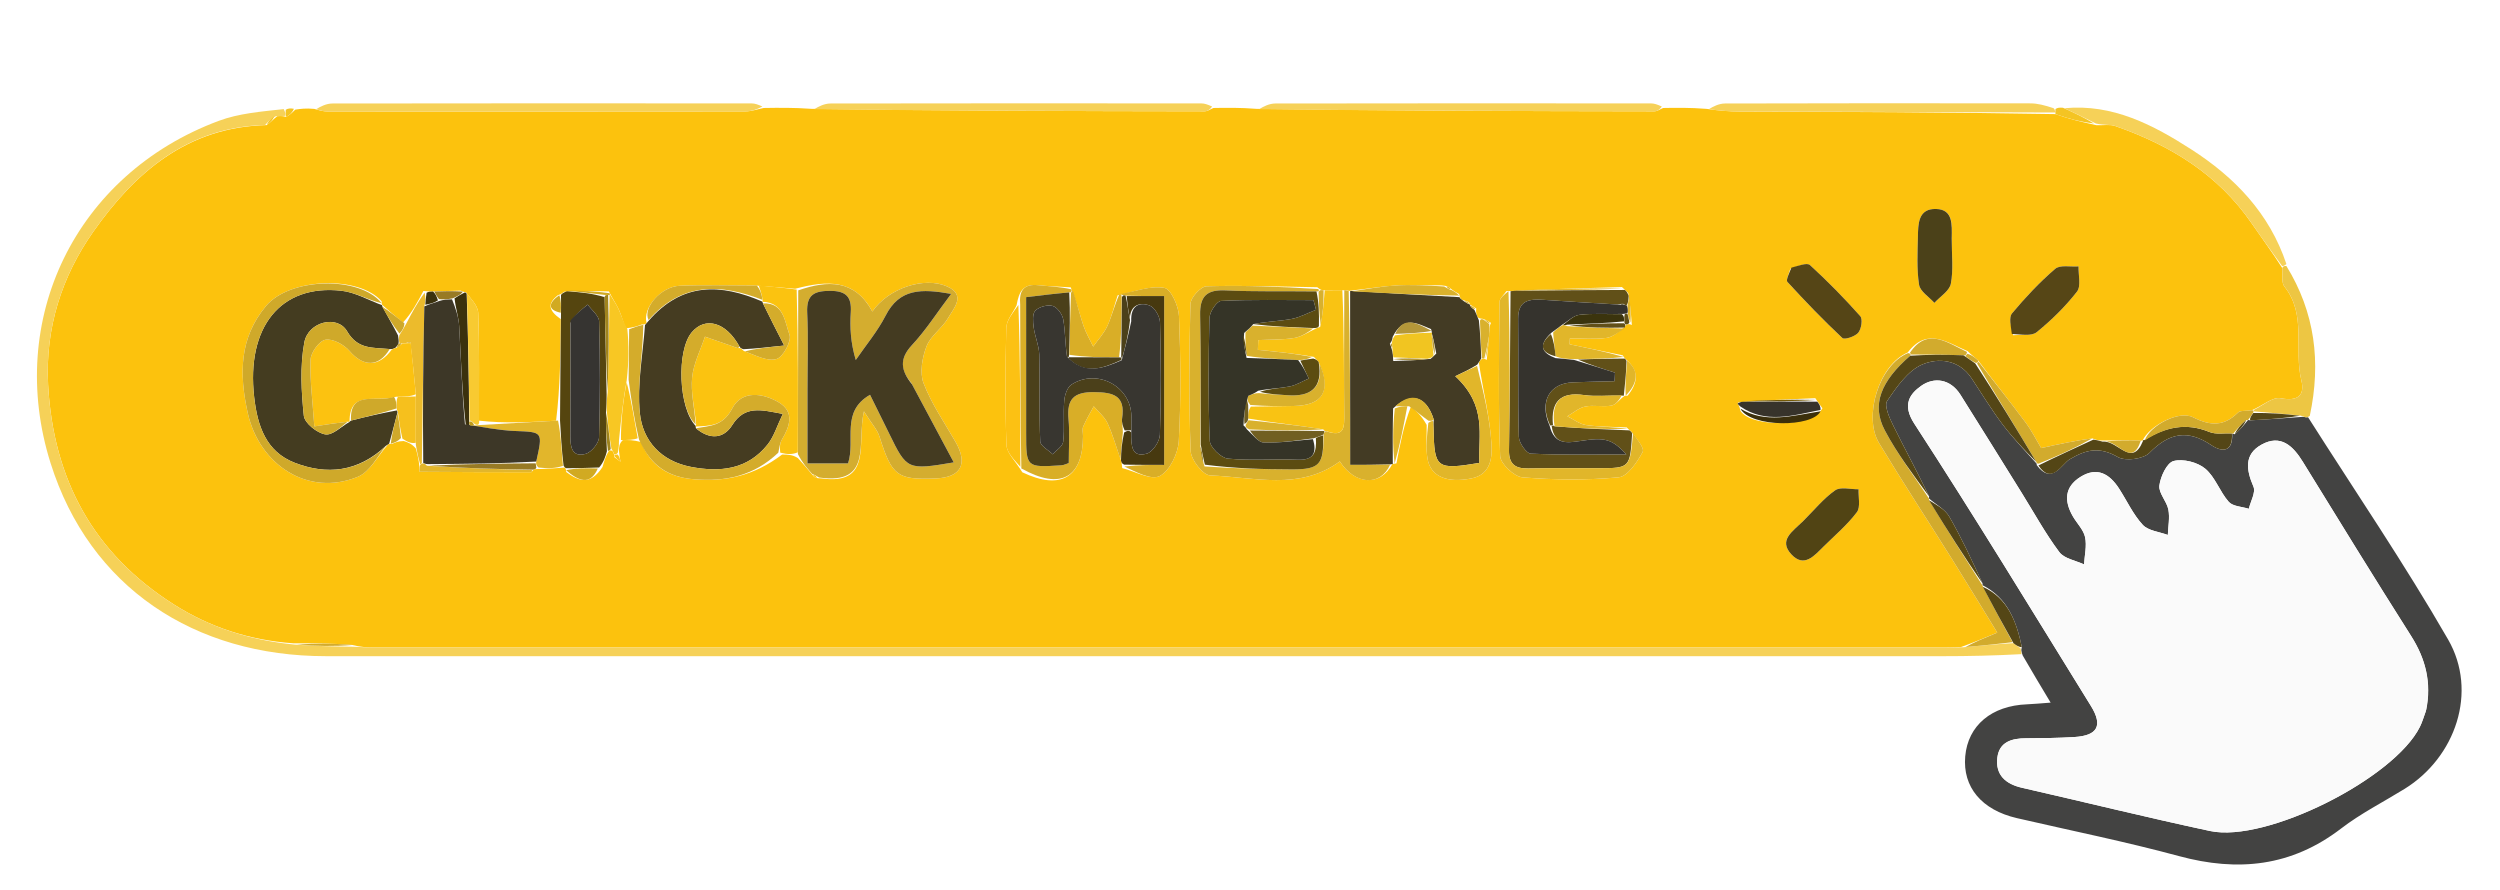 <svg version="1.1" id="Layer_1" xmlns="http://www.w3.org/2000/svg" xmlns:xlink="http://www.w3.org/1999/xlink" x="0px" y="0px"
	 width="100%" viewBox="0 0 517 184" enable-background="new 0 0 517 184" xml:space="preserve">
<path fill="none" stroke="none" 
	d="
M397,185 
	C264.667,185 132.833,185 1,185 
	C1,123.667 1,62.333 1,1 
	C173.333,1 345.666,1 518,1 
	C518,62.333 518,123.666 518,185 
	C477.833,185 437.667,185 397,185 
M424.303,21.968 
	C422.831,21.762 421.36,21.378 419.888,21.376 
	C398.834,21.341 377.78,21.342 356.726,21.404 
	C355.507,21.408 354.289,22.009 352.166,22.193 
	C349.422,22.239 346.679,22.286 343.386,21.723 
	C342.739,21.605 342.092,21.385 341.445,21.385 
	C315.541,21.365 289.637,21.352 263.733,21.404 
	C262.511,21.407 261.291,22.008 259.165,22.193 
	C256.422,22.239 253.679,22.285 250.385,21.723 
	C249.739,21.605 249.092,21.385 248.445,21.385 
	C222.874,21.365 197.303,21.352 171.733,21.404 
	C170.511,21.407 169.291,22.008 167.158,22.192 
	C164.084,22.238 161.01,22.284 157.385,21.722 
	C156.738,21.605 156.091,21.385 155.444,21.385 
	C126.541,21.365 97.638,21.354 68.735,21.404 
	C67.513,21.406 66.291,22.007 64.259,22.198 
	C63.197,22.355 62.134,22.512 60.469,22.325 
	C60.015,22.366 59.562,22.408 58.272,22.171 
	C53.916,23.083 49.358,23.454 45.236,24.993 
	C15.53,36.081 1.132,66.139 10.455,95.758 
	C18.55,121.479 40.224,135.695 67.379,135.697 
	C178.775,135.708 290.171,135.708 401.567,135.7 
	C407.059,135.7 412.55,135.584 418.532,136.074 
	C420.267,138.965 422.002,141.855 424.071,145.303 
	C421.801,145.468 420.503,145.602 419.202,145.652 
	C411.853,145.932 406.97,150.029 406.409,156.413 
	C405.849,162.775 409.81,167.505 417.1,169.19 
	C428.28,171.776 439.547,174.045 450.616,177.042 
	C462.816,180.346 473.883,179.208 484.139,171.338 
	C488.207,168.216 492.862,165.86 497.248,163.153 
	C507.83,156.623 512.477,143.034 506.273,132.259 
	C497.246,116.579 487.027,101.586 478.009,85.715 
	C480.039,74.885 478.727,64.588 473.128,54.216 
	C469.305,44.047 462.063,36.621 453.209,30.928 
	C445.31,25.849 436.914,21.427 426.325,22.188 
	C425.912,22.226 425.499,22.264 424.303,21.968 
z"/>
<path fill="#FCC20D" opacity="1" stroke="none" 
	d="
M61.072,22.67 
	C62.134,22.512 63.197,22.355 64.982,22.516 
	C66.362,22.911 67.02,23.056 67.679,23.056 
	C96.499,23.069 125.319,23.078 154.139,23.039 
	C155.405,23.037 156.67,22.577 157.936,22.33 
	C161.01,22.284 164.084,22.238 167.931,22.514 
	C195.515,22.907 222.326,22.983 249.137,23.019 
	C249.736,23.02 250.336,22.571 250.935,22.331 
	C253.679,22.285 256.422,22.239 259.935,22.515 
	C287.849,22.908 314.993,22.983 342.137,23.02 
	C342.736,23.02 343.336,22.571 343.936,22.332 
	C346.679,22.286 349.422,22.239 352.935,22.515 
	C355.692,22.914 357.679,23.054 359.666,23.061 
	C381.445,23.141 403.223,23.2 425.087,23.601 
	C427.824,24.588 430.475,25.238 433.541,25.894 
	C435.112,25.939 436.367,25.695 437.411,26.058 
	C448.808,30.02 458.732,36.075 465.7,46.267 
	C467.725,49.229 469.865,52.112 471.971,55.436 
	C472.1,56.984 471.788,58.466 472.389,59.218 
	C477.084,65.088 474.339,72.261 475.923,78.67 
	C476.665,81.675 475.276,83.078 471.639,82.351 
	C469.996,82.023 467.911,83.91 465.636,84.856 
	C464.425,85.034 463.308,84.847 462.834,85.314 
	C459.941,88.164 457.198,88.146 453.55,86.305 
	C450.51,84.772 444.479,88.122 443.091,91.089 
	C443.009,90.996 443.179,91.176 442.72,91.117 
	C439.821,91.067 437.381,91.077 434.601,91.095 
	C433.813,91.04 433.364,90.976 432.689,90.649 
	C429.076,91.13 425.691,91.874 422.106,92.661 
	C421.251,91.24 420.223,89.17 418.866,87.343 
	C415.72,83.109 412.416,78.993 409.073,74.538 
	C408.317,73.826 407.664,73.407 406.922,72.622 
	C402.768,70.921 398.598,67.524 394.507,72.902 
	C388.616,75.395 385.261,86.103 388.589,91.617 
	C393.508,99.771 398.736,107.737 403.792,115.808 
	C406.957,120.86 410.047,125.957 413.04,130.821 
	C410.226,131.997 408.134,132.871 405.574,133.791 
	C404.106,133.859 403.108,133.9 402.109,133.9 
	C293.886,133.903 185.663,133.904 77.44,133.897 
	C75.943,133.897 74.447,133.795 72.842,133.384 
	C68.845,133.033 64.958,133.039 60.642,133.037 
	C51.484,132.373 43.398,129.709 36.013,125.038 
	C19.338,114.493 11.022,99.14 9.954,79.598 
	C9.314,67.899 12.776,57.17 19.298,47.906 
	C27.851,35.759 38.684,26.253 55.168,25.869 
	C56.01,25.272 56.516,24.659 57.348,24.025 
	C58.111,23.989 58.547,23.974 59.141,24.189 
	C59.89,23.837 60.481,23.253 61.072,22.67 
M303.789,62.495 
	C303.458,62.356 303.126,62.217 302.395,62.007 
	C302.133,61.896 301.942,61.712 301.739,60.804 
	C301.191,60.515 300.643,60.226 299.823,59.535 
	C299.603,59.282 299.329,59.119 298.065,59.018 
	C294.908,59.009 291.741,58.836 288.598,59.039 
	C285.433,59.243 282.292,59.821 279.189,60.108 
	C279.189,60.108 279.205,60.243 278.614,60.069 
	C278.41,60.048 278.205,60.028 277.19,60.002 
	C276.109,60.012 275.028,60.023 273.488,60.009 
	C273.488,60.009 273.03,59.97 272.417,59.399 
	C264.785,59.276 257.148,58.986 249.526,59.204 
	C248.327,59.238 246.22,61.547 246.185,62.849 
	C245.91,72.99 245.837,83.15 246.234,93.283 
	C246.305,95.089 248.791,98.258 250.257,98.314 
	C259.289,98.659 268.727,101.536 277.073,95.415 
	C280.24,100.335 285.474,100.62 287.953,95.948 
	C287.953,95.948 288.028,95.948 288.783,95.829 
	C289.533,91.893 290.283,87.956 291.802,84.022 
	C292.896,85.007 293.991,85.992 295.038,87.873 
	C295.073,90.191 294.827,92.555 295.204,94.815 
	C295.831,98.567 299.264,99.959 304.329,98.928 
	C308.425,98.093 308.594,94.387 308.436,91.771 
	C308.106,86.32 306.716,80.933 305.828,74.996 
	C305.996,74.689 306.164,74.381 306.644,74.138 
	C306.644,74.138 306.963,74.137 307.459,74.427 
	C307.651,72.603 307.842,70.78 308.03,68.31 
	C308.015,67.879 308,67.448 308.34,66.767 
	C307.882,66.48 307.425,66.193 306.521,65.905 
	C306.521,65.905 306.078,65.959 305.608,65.631 
	C305.376,65.114 305.145,64.598 305.291,63.8 
	C304.858,63.533 304.425,63.265 304.001,62.999 
	C304.001,62.999 304.004,63.009 303.789,62.495 
M337.463,67.215 
	C337.311,65.14 337.159,63.064 336.712,60.61 
	C336.499,60.37 336.263,60.154 335.419,59.366 
	C327.962,59.573 320.505,59.78 312.739,60.168 
	C312.739,60.168 312.384,60.221 311.526,60.203 
	C311.029,60.952 310.107,61.696 310.1,62.449 
	C310,73.068 309.824,83.695 310.234,94.299 
	C310.296,95.899 313.141,98.579 314.862,98.717 
	C321.457,99.248 328.156,99.334 334.732,98.708 
	C336.598,98.53 338.563,95.575 339.697,93.471 
	C340.136,92.654 338.401,90.666 337.288,89.173 
	C337.288,89.173 336.962,88.999 336.405,88.391 
	C333.606,88.255 330.781,88.298 328.018,87.906 
	C326.659,87.713 325.414,86.717 324.118,86.084 
	C325.35,85.383 326.512,84.334 327.832,84.068 
	C329.587,83.714 331.513,84.212 333.272,83.868 
	C334.224,83.682 334.982,82.505 335.962,81.878 
	C335.962,81.878 335.8,81.826 336.603,81.813 
	C338.724,79.219 339.06,76.669 336.196,74.286 
	C336.196,74.286 336,74.151 335.585,73.484 
	C331.927,72.725 328.269,71.966 324.61,71.207 
	C324.623,70.797 324.635,70.386 324.647,69.976 
	C327.167,69.976 329.715,70.201 332.194,69.886 
	C333.525,69.717 334.737,68.62 336.054,67.531 
	C336.054,67.531 336.115,67.122 336.559,67.073 
	C336.559,67.073 336.981,66.926 337.463,67.215 
M89.312,60.277 
	C88.981,60.312 88.655,60.285 87.559,60.173 
	C86.357,62.459 85.154,64.745 83.336,66.695 
	C81.864,65.486 80.393,64.276 79.006,63.015 
	C79.006,63.015 78.936,63.086 78.926,62.328 
	C74.349,56.958 59.897,57.393 54.989,63.306 
	C49.551,69.858 49.414,77.183 51.231,85.377 
	C53.623,96.163 63.741,102.814 73.998,98.597 
	C76.477,97.577 78.064,94.39 80.223,91.928 
	C80.223,91.928 80.481,91.745 81.139,91.778 
	C81.724,91.502 82.309,91.226 83.503,91.207 
	C84.329,91.476 85.154,91.746 85.985,92.739 
	C86.288,93.841 86.59,94.942 86.751,96.657 
	C86.751,96.973 86.749,97.565 86.751,97.565 
	C94.472,97.628 102.193,97.653 109.913,97.656 
	C109.967,97.656 110.021,97.365 110.493,97.057 
	C110.493,97.057 110.928,96.965 111.852,96.99 
	C113.412,96.917 114.971,96.843 116.792,96.694 
	C116.792,96.694 117.027,96.83 117.111,97.627 
	C119.615,99.472 122.043,100.491 124.604,96.57 
	C124.905,95.49 125.205,94.41 125.941,93.183 
	C125.941,93.183 126.38,93.034 126.672,93.299 
	C126.846,93.503 126.965,93.736 127.074,94.568 
	C127.495,94.876 127.917,95.184 128.338,95.491 
	C128.226,94.994 128.114,94.498 128.002,93.252 
	C128.005,92.504 128.007,91.755 128.817,91.002 
	C129.899,90.99 130.98,90.979 132.576,91.413 
	C134.574,96.342 138.172,98.67 143.541,99.114 
	C150.115,99.658 155.93,98.399 161.745,93.998 
	C162.82,94 163.895,94.002 165.005,94.732 
	C166.009,95.845 167.014,96.958 168.256,98.493 
	C168.476,98.753 168.754,98.91 169.925,98.943 
	C180.548,100.364 177.149,91.522 178.665,85.069 
	C180.259,87.606 181.427,88.843 181.889,90.304 
	C184.448,98.408 185.526,99.276 193.532,98.939 
	C198.745,98.719 200.218,95.947 197.599,91.379 
	C195.303,87.375 192.623,83.507 190.99,79.243 
	C190.154,77.059 190.71,73.935 191.607,71.611 
	C192.453,69.423 194.838,67.88 196.058,65.771 
	C197.241,63.729 199.836,61.015 195.873,59.245 
	C191.145,57.133 183.735,59.588 180.401,64.423 
	C176.736,57.697 171.128,57.949 164.422,59.718 
	C161.921,59.493 159.419,59.268 156.09,59.042 
	C150.915,59.042 145.732,58.87 140.567,59.097 
	C136.7,59.268 132.841,63.685 133.707,66.803 
	C133.6,66.941 133.492,67.08 132.681,67.118 
	C131.824,67.438 130.968,67.759 129.343,67.896 
	C128.896,66.603 128.532,65.273 127.976,64.028 
	C127.505,62.97 126.813,62.011 125.914,60.263 
	C122.936,60.191 119.959,60.118 116.631,60.335 
	C116.407,60.54 116.201,60.76 115.309,61.085 
	C113.329,62.708 113.229,64.076 115.964,65.996 
	C115.914,72.978 115.864,79.96 115,87 
	C109.707,87.302 104.414,87.603 99.047,86.99 
	C99.036,79.562 99.168,72.13 98.899,64.712 
	C98.843,63.177 97.292,61.697 96.351,60.435 
	C96.351,60.435 96.101,60.495 95.271,60.101 
	C93.449,60.163 91.627,60.224 89.312,60.277 
M359.578,83.179 
	C359.49,83.288 359.31,83.476 359.327,83.495 
	C359.503,83.699 359.71,83.877 359.915,84.947 
	C362.019,88.413 374.766,88.453 376.88,84.423 
	C376.525,83.97 376.169,83.518 375.407,82.345 
	C370.254,82.556 365.102,82.767 359.578,83.179 
M231.123,61.082 
	C230.434,63.205 229.922,65.408 228.999,67.423 
	C228.294,68.964 227.068,70.266 226.074,71.674 
	C225.384,70.22 224.541,68.815 224.037,67.298 
	C223.241,64.904 222.672,62.433 221.421,59.419 
	C219.189,59.279 216.947,59.222 214.725,58.98 
	C211.604,58.64 210.726,60.254 210.228,63.139 
	C209.487,64.681 208.148,66.207 208.106,67.768 
	C207.89,75.855 207.836,83.957 208.14,92.038 
	C208.203,93.728 210.013,95.351 211.412,97.669 
	C219.377,101.468 223.936,98.752 223.964,90.191 
	C223.966,89.525 223.764,88.771 224.006,88.209 
	C224.627,86.769 225.445,85.414 226.184,84.025 
	C227.165,85.191 228.445,86.218 229.059,87.553 
	C230.158,89.939 230.855,92.511 231.922,95.507 
	C231.954,95.685 231.986,95.862 232.082,96.806 
	C234.723,97.461 238.03,99.385 239.831,98.439 
	C241.9,97.353 243.624,93.783 243.77,91.194 
	C244.252,82.619 244.154,73.993 243.816,65.404 
	C243.734,63.309 242.16,59.786 240.793,59.536 
	C237.966,59.019 234.816,60.26 231.123,61.082 
M403.618,48.848 
	C403.672,46.311 403.861,43.33 400.41,43.218 
	C396.655,43.097 396.679,46.312 396.622,48.971 
	C396.55,52.281 396.361,55.643 396.866,58.882 
	C397.082,60.264 398.926,61.392 400.03,62.635 
	C401.218,61.323 403.15,60.153 403.434,58.668 
	C403.985,55.79 403.609,52.735 403.618,48.848 
M370.224,55.599 
	C370.004,56.524 369.282,57.91 369.642,58.304 
	C373.296,62.299 377.058,66.206 381.007,69.905 
	C381.441,70.312 383.623,69.598 384.285,68.809 
	C384.93,68.038 385.242,65.993 384.707,65.39 
	C381.423,61.692 377.946,58.149 374.298,54.812 
	C373.693,54.259 371.932,54.97 370.224,55.599 
M416.314,69.329 
	C417.968,69.156 420.103,69.575 421.184,68.697 
	C424.24,66.217 427.115,63.4 429.525,60.299 
	C430.407,59.165 429.783,56.859 429.846,55.088 
	C428.205,55.217 426.032,54.724 425.021,55.589 
	C421.782,58.362 418.837,61.523 416.093,64.797 
	C415.392,65.633 415.853,67.442 416.314,69.329 
M372.549,108.1 
	C370.688,109.917 367.766,111.712 370.429,114.613 
	C373.071,117.49 375.17,114.939 377.071,113.066 
	C379.44,110.732 382.017,108.545 384.001,105.916 
	C384.803,104.854 384.277,102.789 384.355,101.18 
	C382.71,101.211 380.626,100.617 379.508,101.401 
	C377.093,103.094 375.173,105.494 372.549,108.1 
z"/>
<path fill="#434342" opacity="1" stroke="none" 
	d="
M477.316,86.3 
	C487.027,101.586 497.246,116.579 506.273,132.259 
	C512.477,143.034 507.83,156.623 497.248,163.153 
	C492.862,165.86 488.207,168.216 484.139,171.338 
	C473.883,179.208 462.816,180.346 450.616,177.042 
	C439.547,174.045 428.28,171.776 417.1,169.19 
	C409.81,167.505 405.849,162.775 406.409,156.413 
	C406.97,150.029 411.853,145.932 419.202,145.652 
	C420.503,145.602 421.801,145.468 424.071,145.303 
	C422.002,141.855 420.267,138.965 418.294,135.551 
	C417.987,134.699 417.918,134.371 418.129,133.868 
	C417.02,128.512 415.179,123.633 409.97,121.014 
	C409.999,121.004 409.971,121.058 409.995,120.665 
	C407.742,115.774 405.629,111.18 403.103,106.826 
	C402.207,105.282 400.308,104.321 398.882,103.05 
	C398.897,103.006 398.911,103.097 398.95,102.684 
	C396.458,97.472 393.841,92.715 391.447,87.849 
	C390.69,86.311 389.616,83.856 390.269,82.899 
	C392.234,80.017 394.544,76.659 397.532,75.375 
	C400.86,73.944 405.149,74.343 407.726,78.238 
	C409.864,81.469 411.879,84.795 414.214,87.878 
	C416.342,90.689 418.825,93.23 421.161,95.867 
	C421.169,95.846 421.207,95.818 421.191,96.181 
	C424.299,100.399 426.361,95.974 427.993,94.999 
	C431.565,92.863 434.236,92.375 437.995,94.526 
	C439.566,95.424 443.245,94.933 444.513,93.644 
	C448.579,89.511 452.402,88.759 457.271,92.038 
	C459.696,93.671 461.799,93.385 461.623,89.635 
	C461.684,89.649 461.776,89.733 462.14,89.801 
	C463.292,88.86 464.081,87.85 464.902,86.84 
	C464.934,86.839 464.885,86.879 465.344,86.928 
	C469.182,86.726 472.562,86.475 476.172,86.205 
	C476.402,86.187 476.852,86.3 476.852,86.3 
	C476.852,86.3 477.316,86.3 477.316,86.3 
M501.765,146.73 
	C502.879,141.214 501.638,136.279 498.621,131.527 
	C491.041,119.587 483.64,107.533 476.22,95.492 
	C474.183,92.186 471.64,89.767 467.693,91.947 
	C464.033,93.969 464.513,97.161 466.013,100.641 
	C466.517,101.812 465.421,103.673 465.056,105.218 
	C463.641,104.768 461.756,104.736 460.908,103.782 
	C459.051,101.693 458.119,98.659 456.045,96.924 
	C454.444,95.584 451.473,94.831 449.503,95.339 
	C448.118,95.696 446.797,98.535 446.558,100.407 
	C446.361,101.954 448.086,103.652 448.418,105.387 
	C448.74,107.066 448.371,108.877 448.306,110.631 
	C446.539,109.966 444.262,109.772 443.117,108.533 
	C441.119,106.37 439.845,103.546 438.217,101.031 
	C436.253,97.998 433.689,96.471 430.249,98.619 
	C426.898,100.712 426.835,103.651 428.696,106.828 
	C429.537,108.264 430.875,109.571 431.2,111.103 
	C431.577,112.88 431.089,114.841 430.977,116.722 
	C429.234,115.9 426.884,115.532 425.865,114.169 
	C422.987,110.317 420.659,106.055 418.108,101.959 
	C413.886,95.181 409.682,88.391 405.423,81.637 
	C403.345,78.342 399.954,77.901 397.275,79.814 
	C395.046,81.407 393.269,83.609 395.869,87.605 
	C408.387,106.847 420.322,126.468 432.403,145.992 
	C434.923,150.066 433.785,152.13 428.986,152.42 
	C425.663,152.62 422.328,152.668 418.998,152.674 
	C416.059,152.679 413.448,153.408 413.051,156.685 
	C412.619,160.242 414.752,162.137 418.147,162.911 
	C431.124,165.873 444.049,169.071 457.063,171.856 
	C468.658,174.337 495.13,161 500.435,150.308 
	C500.877,149.417 501.175,148.453 501.765,146.73 
z"/>
<path fill="#F6D158" opacity="1" stroke="none" 
	d="
M417.848,134.043 
	C417.918,134.371 417.987,134.699 418.05,135.275 
	C412.55,135.584 407.059,135.7 401.567,135.7 
	C290.171,135.708 178.775,135.708 67.379,135.697 
	C40.224,135.695 18.55,121.479 10.455,95.758 
	C1.132,66.139 15.53,36.081 45.236,24.993 
	C49.358,23.454 53.916,23.083 58.678,22.561 
	C59.05,23.287 59.017,23.623 58.983,23.958 
	C58.547,23.974 58.111,23.989 57.028,24.042 
	C55.864,24.672 55.348,25.263 54.832,25.854 
	C38.684,26.253 27.851,35.759 19.298,47.906 
	C12.776,57.17 9.314,67.899 9.954,79.598 
	C11.022,99.14 19.338,114.493 36.013,125.038 
	C43.398,129.709 51.484,132.373 60.937,133.304 
	C65.424,133.633 69.187,133.687 72.95,133.741 
	C74.447,133.795 75.943,133.897 77.44,133.897 
	C185.663,133.904 293.886,133.903 402.109,133.9 
	C403.108,133.9 404.106,133.859 406.006,133.851 
	C410.006,133.513 413.106,133.16 416.38,133.005 
	C416.985,133.483 417.416,133.763 417.848,134.043 
z"/>
<path fill="#F6D158" opacity="1" stroke="none" 
	d="
M157.661,22.026 
	C156.67,22.577 155.405,23.037 154.139,23.039 
	C125.319,23.078 96.499,23.069 67.679,23.056 
	C67.02,23.056 66.362,22.911 65.387,22.582 
	C66.291,22.007 67.513,21.406 68.735,21.404 
	C97.638,21.354 126.541,21.365 155.444,21.385 
	C156.091,21.385 156.738,21.605 157.661,22.026 
z"/>
<path fill="#F6D158" opacity="1" stroke="none" 
	d="
M343.661,22.027 
	C343.336,22.571 342.736,23.02 342.137,23.02 
	C314.993,22.983 287.849,22.908 260.388,22.584 
	C261.291,22.008 262.511,21.407 263.733,21.404 
	C289.637,21.352 315.541,21.365 341.445,21.385 
	C342.092,21.385 342.739,21.605 343.661,22.027 
z"/>
<path fill="#F6D158" opacity="1" stroke="none" 
	d="
M250.66,22.027 
	C250.336,22.571 249.736,23.02 249.137,23.019 
	C222.326,22.983 195.515,22.907 168.387,22.583 
	C169.291,22.008 170.511,21.407 171.733,21.404 
	C197.303,21.352 222.874,21.365 248.445,21.385 
	C249.092,21.385 249.739,21.605 250.66,22.027 
z"/>
<path fill="#F6D158" opacity="1" stroke="none" 
	d="
M471.953,55.032 
	C469.865,52.112 467.725,49.229 465.7,46.267 
	C458.732,36.075 448.808,30.02 437.411,26.058 
	C436.367,25.695 435.112,25.939 433.432,25.545 
	C430.914,24.254 428.918,23.318 426.923,22.381 
	C436.914,21.427 445.31,25.849 453.209,30.928 
	C462.063,36.621 469.305,44.047 472.829,54.611 
	C472.337,55.015 472.145,55.024 471.953,55.032 
z"/>
<path fill="#F6D158" opacity="1" stroke="none" 
	d="
M425.002,23.265 
	C403.223,23.2 381.445,23.141 359.666,23.061 
	C357.679,23.054 355.692,22.914 353.388,22.584 
	C354.289,22.009 355.507,21.408 356.726,21.404 
	C377.78,21.342 398.834,21.341 419.888,21.376 
	C421.36,21.378 422.831,21.762 424.686,22.376 
	C425.069,22.784 425.002,23.265 425.002,23.265 
z"/>
<path fill="#EDC643" opacity="1" stroke="none" 
	d="
M471.971,55.436 
	C472.145,55.024 472.337,55.015 472.817,54.992 
	C478.727,64.588 480.039,74.885 477.663,86.008 
	C477.316,86.3 476.852,86.3 476.852,86.3 
	C476.852,86.3 476.402,86.187 475.836,85.967 
	C472.222,85.555 469.175,85.364 466.119,85.073 
	C466.11,84.974 466.027,84.792 466.027,84.792 
	C467.911,83.91 469.996,82.023 471.639,82.351 
	C475.276,83.078 476.665,81.675 475.923,78.67 
	C474.339,72.261 477.084,65.088 472.389,59.218 
	C471.788,58.466 472.1,56.984 471.971,55.436 
z"/>
<path fill="#F4C423" opacity="1" stroke="none" 
	d="
M425.087,23.601 
	C425.002,23.265 425.069,22.784 425.078,22.543 
	C425.499,22.264 425.912,22.226 426.624,22.285 
	C428.918,23.318 430.914,24.254 433.019,25.539 
	C430.475,25.238 427.824,24.588 425.087,23.601 
z"/>
<path fill="#F4C423" opacity="1" stroke="none" 
	d="
M59.141,24.189 
	C59.017,23.623 59.05,23.287 59.096,22.7 
	C59.562,22.408 60.015,22.366 60.77,22.497 
	C60.481,23.253 59.89,23.837 59.141,24.189 
z"/>
<path fill="#433B24" opacity="1" stroke="none" 
	d="
M301.823,61.453 
	C301.942,61.712 302.133,61.896 302.716,62.288 
	C303.358,62.715 303.681,62.862 304.004,63.009 
	C304.004,63.009 304.001,62.999 304.048,63.25 
	C304.368,63.695 304.641,63.888 304.913,64.081 
	C305.145,64.598 305.376,65.114 305.83,66.246 
	C306.145,69.265 306.239,71.67 306.333,74.074 
	C306.164,74.381 305.996,74.689 305.492,75.403 
	C303.806,76.448 302.456,77.084 300.944,77.796 
	C307.654,84.021 305.638,90.071 305.944,95.728 
	C297.04,97.216 296.607,96.863 296.465,88.564 
	C296.456,88.07 296.4,87.576 296.513,86.803 
	C294.99,81.883 291.847,80.949 288.093,84.459 
	C287.996,88.587 288.012,92.267 288.028,95.948 
	C288.028,95.948 287.953,95.948 287.493,96.043 
	C284.464,96.138 281.897,96.138 279.205,96.138 
	C279.205,83.712 279.205,71.977 279.205,60.243 
	C279.205,60.243 279.189,60.108 279.621,60.183 
	C287.309,60.656 294.566,61.054 301.823,61.453 
M296.1,68.895 
	C296.1,68.895 296.161,68.797 295.941,68.061 
	C293.131,66.886 290.249,65.149 287.996,69.679 
	C287.949,70.084 287.902,70.489 287.422,71.078 
	C287.569,71.421 287.716,71.764 287.952,72.704 
	C288.018,73.101 288.084,73.497 288.122,74.662 
	C290.564,74.589 293.007,74.517 295.861,74.204 
	C296.121,74.009 296.321,73.765 297.023,73.115 
	C296.749,71.691 296.476,70.266 296.1,68.895 
z"/>
<path fill="#453C21" opacity="1" stroke="none" 
	d="
M133.385,67.218 
	C133.492,67.08 133.6,66.941 134.057,66.434 
	C141.08,58.277 149.063,58.665 157.61,62.351 
	C157.646,62.344 157.672,62.413 157.776,62.742 
	C159.202,65.654 160.522,68.237 162.17,71.46 
	C158.493,71.85 156.247,72.088 153.745,72.22 
	C153.311,72.069 153.132,72.024 152.896,71.623 
	C150.1,66.558 145.835,65.442 143.067,68.71 
	C139.868,72.486 140.308,84.434 143.888,88.106 
	C143.991,87.997 143.789,88.218 143.922,88.562 
	C146.835,91.032 149.686,90.677 151.408,87.935 
	C153.999,83.812 157.305,84.708 161.88,85.613 
	C160.708,88.028 160.067,90.261 158.728,91.937 
	C154.601,97.106 148.964,97.718 142.888,96.55 
	C136.678,95.356 132.88,91.131 132.319,85.381 
	C131.738,79.418 132.955,73.28 133.385,67.218 
z"/>
<path fill="#443C20" opacity="1" stroke="none" 
	d="
M80.481,91.745 
	C80.481,91.745 80.223,91.928 79.823,92.175 
	C74.007,97.672 67.547,98.253 60.957,95.705 
	C55.045,93.42 53.253,88.142 52.567,82.137 
	C50.914,67.677 58.01,58.707 70.63,60.13 
	C73.474,60.45 76.171,62.066 78.936,63.086 
	C78.936,63.086 79.006,63.015 79.06,63.367 
	C80.184,65.492 81.255,67.265 82.313,69.362 
	C82.407,70.103 82.512,70.522 82.396,71.128 
	C82.107,71.496 82.04,71.677 81.72,71.951 
	C81.312,72.133 81.157,72.223 80.591,72.181 
	C76.984,71.847 73.987,72.291 71.766,68.494 
	C69.748,65.044 63.725,66.514 62.929,70.831 
	C62.023,75.743 62.307,80.974 62.83,85.988 
	C62.987,87.488 65.539,89.538 67.253,89.833 
	C68.737,90.089 70.587,88.215 72.259,87.259 
	C72.241,87.235 72.284,87.194 72.587,86.974 
	C75.933,86.102 78.976,85.45 82.047,84.88 
	C82.076,84.962 82.248,84.984 82.184,85.373 
	C81.574,87.756 81.027,89.75 80.481,91.745 
z"/>
<path fill="#D4AD2F" opacity="1" stroke="none" 
	d="
M168.018,98.071 
	C167.014,96.958 166.009,95.845 165.004,93.899 
	C165.028,82.06 165.053,71.054 165.077,60.049 
	C171.128,57.949 176.736,57.697 180.401,64.423 
	C183.735,59.588 191.145,57.133 195.873,59.245 
	C199.836,61.015 197.241,63.729 196.058,65.771 
	C194.838,67.88 192.453,69.423 191.607,71.611 
	C190.71,73.935 190.154,77.059 190.99,79.243 
	C192.623,83.507 195.303,87.375 197.599,91.379 
	C200.218,95.947 198.745,98.719 193.532,98.939 
	C185.526,99.276 184.448,98.408 181.889,90.304 
	C181.427,88.843 180.259,87.606 178.665,85.069 
	C177.149,91.522 180.548,100.364 169.38,98.748 
	C168.62,98.296 168.347,98.136 168.018,98.071 
M188.426,79.154 
	C186.192,76.502 185.988,74.158 188.602,71.353 
	C191.452,68.294 193.735,64.706 196.695,60.778 
	C190.542,59.678 186.027,59.635 183.144,65.274 
	C181.479,68.531 179.055,71.401 176.973,74.445 
	C175.898,70.827 175.744,67.697 175.941,64.589 
	C176.144,61.376 174.977,60.152 171.674,60.15 
	C168.37,60.148 166.758,60.957 166.927,64.631 
	C167.172,69.945 166.986,75.279 166.985,80.605 
	C166.984,85.699 166.985,90.793 166.985,95.825 
	C170.36,95.825 172.917,95.825 175.38,95.825 
	C176.959,90.981 173.797,85.153 179.924,81.643 
	C181.293,84.415 182.605,87.035 183.886,89.67 
	C187.537,97.178 187.671,97.247 197.235,95.619 
	C194.351,90.223 191.563,85.007 188.426,79.154 
z"/>
<path fill="#FBC310" opacity="1" stroke="none" 
	d="
M164.75,59.883 
	C165.053,71.054 165.028,82.06 164.987,93.535 
	C163.895,94.002 162.82,94 161.357,93.607 
	C161.204,92.439 161.292,91.576 161.696,90.903 
	C163.367,88.127 164.337,85.14 161.029,83.199 
	C157.75,81.277 153.433,80.64 151.411,84.491 
	C149.492,88.147 146.832,88.042 143.789,88.218 
	C143.789,88.218 143.991,87.997 143.957,87.653 
	C143.612,84.219 142.825,81.081 143.13,78.053 
	C143.419,75.182 144.853,72.427 145.783,69.621 
	C148.009,70.399 150.233,71.18 152.462,71.95 
	C152.611,72.002 152.789,71.971 152.953,71.979 
	C153.132,72.024 153.311,72.069 153.803,72.566 
	C156.305,73.512 158.743,74.811 160.6,74.236 
	C161.963,73.813 163.727,70.517 163.266,69.237 
	C162.298,66.546 162.087,62.519 157.672,62.413 
	C157.672,62.413 157.646,62.344 157.726,62.007 
	C157.509,60.795 157.214,59.919 156.918,59.044 
	C159.419,59.268 161.921,59.493 164.75,59.883 
z"/>
<path fill="#D9B12D" opacity="1" stroke="none" 
	d="
M278.909,60.156 
	C279.205,71.977 279.205,83.712 279.205,96.138 
	C281.897,96.138 284.464,96.138 287.482,96.079 
	C285.474,100.62 280.24,100.335 277.073,95.415 
	C268.727,101.536 259.289,98.659 250.257,98.314 
	C248.791,98.258 246.305,95.089 246.234,93.283 
	C245.837,83.15 245.91,72.99 246.185,62.849 
	C246.22,61.547 248.327,59.238 249.526,59.204 
	C257.148,58.986 264.785,59.276 272.637,59.773 
	C272.857,60.147 272.684,60.323 272.243,60.268 
	C265.682,60.182 259.551,60.342 253.443,60.05 
	C249.539,59.864 248.106,61.273 248.187,65.142 
	C248.372,74.073 248.292,83.009 248.221,92.302 
	C248.349,93.821 248.576,94.981 249.104,96.459 
	C255.317,96.882 261.229,97.059 267.141,97.073 
	C272.921,97.086 273.776,96.082 273.711,89.829 
	C273.799,89.624 273.87,89.185 274.25,89.165 
	C277.349,90.266 278.022,89.119 277.994,86.48 
	C277.902,77.657 277.985,68.831 278.001,60.007 
	C278.205,60.028 278.41,60.048 278.909,60.156 
z"/>
<path fill="#615018" opacity="1" stroke="none" 
	d="
M336.006,59.962 
	C336.263,60.154 336.499,60.37 336.803,61.167 
	C336.784,62.203 336.672,62.682 336.385,63.142 
	C336.209,63.123 335.864,63.038 335.815,62.857 
	C335.493,62.774 335.221,62.872 334.486,62.967 
	C329.095,62.648 324.165,62.353 319.239,62.007 
	C316.304,61.802 313.91,62.046 313.955,65.971 
	C314.048,74.091 313.874,82.216 314.095,90.332 
	C314.128,91.566 315.644,93.764 316.557,93.809 
	C322.865,94.116 329.194,93.971 336.336,93.971 
	C333.349,90.774 331.946,90.392 326.789,91.199 
	C323.961,91.642 321.423,91.932 320.883,88.114 
	C320.972,88.039 321.155,87.894 321.48,88.152 
	C326.857,88.606 331.909,88.803 336.962,88.999 
	C336.962,88.999 337.288,89.173 337.531,89.573 
	C337.074,96.817 337.074,96.816 330.468,96.826 
	C325.647,96.834 320.824,96.785 316.004,96.875 
	C313.342,96.925 312.02,95.983 312.064,93.122 
	C312.232,82.156 312.287,71.188 312.384,60.221 
	C312.384,60.221 312.739,60.168 313.355,60.118 
	C321.316,60.032 328.661,59.997 336.006,59.962 
z"/>
<path fill="#F9C313" opacity="1" stroke="none" 
	d="
M277.596,60.004 
	C277.985,68.831 277.902,77.657 277.994,86.48 
	C278.022,89.119 277.349,90.266 274.266,89.152 
	C273.901,89.158 273.899,89.124 273.652,88.792 
	C268.333,87.941 263.261,87.422 258.131,86.558 
	C258.126,85.516 258.18,84.821 258.683,84.09 
	C261.924,84.023 264.717,84.005 267.509,83.959 
	C273.587,83.858 275.399,80.817 272.701,74.878 
	C272.385,74.496 272.179,74.303 271.7,73.802 
	C267.672,73.1 263.898,72.727 260.124,72.354 
	C260.153,71.679 260.182,71.005 260.211,70.33 
	C262.7,70.209 265.223,70.293 267.666,69.889 
	C269.188,69.638 270.589,68.648 272.185,67.91 
	C272.326,67.83 272.644,67.764 273.011,67.609 
	C273.568,64.98 273.757,62.506 273.947,60.033 
	C275.028,60.023 276.109,60.012 277.596,60.004 
z"/>
<path fill="#D4AC2B" opacity="1" stroke="none" 
	d="
M143.922,88.562 
	C146.832,88.042 149.492,88.147 151.411,84.491 
	C153.433,80.64 157.75,81.277 161.029,83.199 
	C164.337,85.14 163.367,88.127 161.696,90.903 
	C161.292,91.576 161.204,92.439 160.954,93.606 
	C155.93,98.399 150.115,99.658 143.541,99.114 
	C138.172,98.67 134.574,96.342 132.136,90.853 
	C131.126,86.529 130.558,82.765 129.998,78.543 
	C130.041,74.75 130.076,71.414 130.111,68.079 
	C130.968,67.759 131.824,67.438 133.033,67.168 
	C132.955,73.28 131.738,79.418 132.319,85.381 
	C132.88,91.131 136.678,95.356 142.888,96.55 
	C148.964,97.718 154.601,97.106 158.728,91.937 
	C160.067,90.261 160.708,88.028 161.88,85.613 
	C157.305,84.708 153.999,83.812 151.408,87.935 
	C149.686,90.677 146.835,91.032 143.922,88.562 
z"/>
<path fill="#CFA92A" opacity="1" stroke="none" 
	d="
M78.931,62.707 
	C76.171,62.066 73.474,60.45 70.63,60.13 
	C58.01,58.707 50.914,67.677 52.567,82.137 
	C53.253,88.142 55.045,93.42 60.957,95.705 
	C67.547,98.253 74.007,97.672 79.741,92.311 
	C78.064,94.39 76.477,97.577 73.998,98.597 
	C63.741,102.814 53.623,96.163 51.231,85.377 
	C49.414,77.183 49.551,69.858 54.989,63.306 
	C59.897,57.393 74.349,56.958 78.931,62.707 
z"/>
<path fill="#D9AE27" opacity="1" stroke="none" 
	d="
M210.975,62.992 
	C210.726,60.254 211.604,58.64 214.725,58.98 
	C216.947,59.222 219.189,59.279 221.581,59.842 
	C221.742,60.266 221.477,60.537 221.116,60.472 
	C218.022,60.741 215.287,61.074 212.206,61.449 
	C212.206,71.028 212.198,80.315 212.209,89.602 
	C212.217,96.675 212.228,96.686 219.452,96.229 
	C220.071,96.19 220.673,95.865 221.02,95.755 
	C221.02,92.53 221.23,89.561 220.969,86.633 
	C220.607,82.581 222.001,81.053 226.251,81.091 
	C230.323,81.128 232.765,81.838 232.048,86.549 
	C231.928,87.337 232.211,88.187 232.21,89.43 
	C231.982,91.569 231.851,93.287 231.72,95.005 
	C230.855,92.511 230.158,89.939 229.059,87.553 
	C228.445,86.218 227.165,85.191 226.184,84.025 
	C225.445,85.414 224.627,86.769 224.006,88.209 
	C223.764,88.771 223.966,89.525 223.964,90.191 
	C223.936,98.752 219.377,101.468 211.214,96.868 
	C211.002,85.042 210.989,74.017 210.975,62.992 
z"/>
<path fill="#D9AE27" opacity="1" stroke="none" 
	d="
M231.799,60.778 
	C234.816,60.26 237.966,59.019 240.793,59.536 
	C242.16,59.786 243.734,63.309 243.816,65.404 
	C244.154,73.993 244.252,82.619 243.77,91.194 
	C243.624,93.783 241.9,97.353 239.831,98.439 
	C238.03,99.385 234.723,97.461 232.505,96.474 
	C235.509,96.142 238.089,96.142 240.744,96.142 
	C240.744,84.113 240.744,72.767 240.744,61.232 
	C237.908,61.232 235.454,61.232 232.762,61.142 
	C232.357,61.041 232.188,61.031 231.964,60.96 
	C231.908,60.901 231.799,60.778 231.799,60.778 
z"/>
<path fill="#D2AB2D" opacity="1" stroke="none" 
	d="
M416.206,132.807 
	C413.106,133.16 410.006,133.513 406.474,133.805 
	C408.134,132.871 410.226,131.997 413.04,130.821 
	C410.047,125.957 406.957,120.86 403.792,115.808 
	C398.736,107.737 393.508,99.771 388.589,91.617 
	C385.261,86.103 388.616,75.395 394.603,73.015 
	C395.062,73.087 395.25,73.317 395.029,73.564 
	C388.933,78.861 386.998,83.713 389.764,88.968 
	C392.366,93.913 395.827,98.406 398.911,103.097 
	C398.911,103.097 398.897,103.006 398.922,103.401 
	C402.622,109.55 406.297,115.304 409.971,121.058 
	C409.971,121.058 409.999,121.004 410.071,121.347 
	C412.164,125.396 414.185,129.102 416.206,132.807 
z"/>
<path fill="#55450F" opacity="1" stroke="none" 
	d="
M115.814,86.943 
	C115.864,79.96 115.914,72.978 116.013,65.137 
	C116.045,63.184 116.028,62.091 116.011,60.997 
	C116.201,60.76 116.407,60.54 117.233,60.243 
	C120.241,60.429 122.646,60.707 125.037,61.454 
	C125.168,68.338 125.312,74.752 125.451,81.532 
	C125.452,82.875 125.457,83.851 125.318,85.279 
	C125.285,88.264 125.395,90.797 125.506,93.33 
	C125.205,94.41 124.905,95.49 123.898,96.677 
	C121.137,96.799 119.082,96.814 117.027,96.83 
	C117.027,96.83 116.792,96.694 116.545,96.306 
	C116.137,92.927 115.975,89.935 115.814,86.943 
M117.96,66.763 
	C117.963,74.59 118,82.418 117.949,90.245 
	C117.934,92.517 118.335,94.606 121.099,93.86 
	C122.29,93.539 123.842,91.652 123.88,90.435 
	C124.127,82.449 124.105,74.448 123.893,66.46 
	C123.862,65.283 122.362,64.145 121.542,62.989 
	C120.351,63.937 119.16,64.885 117.96,66.763 
z"/>
<path fill="#4B4119" opacity="1" stroke="none" 
	d="
M403.618,49.301 
	C403.609,52.735 403.985,55.79 403.434,58.668 
	C403.15,60.153 401.218,61.323 400.03,62.635 
	C398.926,61.392 397.082,60.264 396.866,58.882 
	C396.361,55.643 396.55,52.281 396.622,48.971 
	C396.679,46.312 396.655,43.097 400.41,43.218 
	C403.861,43.33 403.672,46.311 403.618,49.301 
z"/>
<path fill="#E1B62A" opacity="1" stroke="none" 
	d="
M311.955,60.212 
	C312.287,71.188 312.232,82.156 312.064,93.122 
	C312.02,95.983 313.342,96.925 316.004,96.875 
	C320.824,96.785 325.647,96.834 330.468,96.826 
	C337.074,96.816 337.074,96.817 337.716,89.593 
	C338.401,90.666 340.136,92.654 339.697,93.471 
	C338.563,95.575 336.598,98.53 334.732,98.708 
	C328.156,99.334 321.457,99.248 314.862,98.717 
	C313.141,98.579 310.296,95.899 310.234,94.299 
	C309.824,83.695 310,73.068 310.1,62.449 
	C310.107,61.696 311.029,60.952 311.955,60.212 
z"/>
<path fill="#554516" opacity="1" stroke="none" 
	d="
M370.465,55.348 
	C371.932,54.97 373.693,54.259 374.298,54.812 
	C377.946,58.149 381.423,61.692 384.707,65.39 
	C385.242,65.993 384.93,68.038 384.285,68.809 
	C383.623,69.598 381.441,70.312 381.007,69.905 
	C377.058,66.206 373.296,62.299 369.642,58.304 
	C369.282,57.91 370.004,56.524 370.465,55.348 
z"/>
<path fill="#564616" opacity="1" stroke="none" 
	d="
M416.047,69.066 
	C415.853,67.442 415.392,65.633 416.093,64.797 
	C418.837,61.523 421.782,58.362 425.021,55.589 
	C426.032,54.724 428.205,55.217 429.846,55.088 
	C429.783,56.859 430.407,59.165 429.525,60.299 
	C427.115,63.4 424.24,66.217 421.184,68.697 
	C420.103,69.575 417.968,69.156 416.047,69.066 
z"/>
<path fill="#514414" opacity="1" stroke="none" 
	d="
M372.799,107.852 
	C375.173,105.494 377.093,103.094 379.508,101.401 
	C380.626,100.617 382.71,101.211 384.355,101.18 
	C384.277,102.789 384.803,104.854 384.001,105.916 
	C382.017,108.545 379.44,110.732 377.071,113.066 
	C375.17,114.939 373.071,117.49 370.429,114.613 
	C367.766,111.712 370.688,109.917 372.799,107.852 
z"/>
<path fill="#FCC113" opacity="1" stroke="none" 
	d="
M210.601,63.066 
	C210.989,74.017 211.002,85.042 211.016,96.536 
	C210.013,95.351 208.203,93.728 208.14,92.038 
	C207.836,83.957 207.89,75.855 208.106,67.768 
	C208.148,66.207 209.487,64.681 210.601,63.066 
z"/>
<path fill="#F8C723" opacity="1" stroke="none" 
	d="
M125.462,84.827 
	C125.457,83.851 125.452,82.875 125.655,81.167 
	C125.907,73.959 125.951,67.484 126.051,61.02 
	C126.107,61.031 126.219,61.009 126.219,61.009 
	C126.813,62.011 127.505,62.97 127.976,64.028 
	C128.532,65.273 128.896,66.603 129.727,67.987 
	C130.076,71.414 130.041,74.75 129.606,78.631 
	C128.806,83.12 128.408,87.063 128.009,91.007 
	C128.007,91.755 128.005,92.504 127.759,93.626 
	C127.516,93.999 127.029,93.996 127.029,93.996 
	C126.965,93.736 126.846,93.503 126.424,92.746 
	C125.937,89.738 125.7,87.283 125.462,84.827 
z"/>
<path fill="#615018" opacity="1" stroke="none" 
	d="
M336,74.151 
	C336,74.151 336.196,74.286 336.367,74.632 
	C336.292,77.26 336.046,79.543 335.8,81.826 
	C335.8,81.826 335.962,81.878 335.446,81.81 
	C332.492,81.748 330.013,82.039 327.623,81.701 
	C322.647,80.997 320.681,83.083 321.155,87.894 
	C321.155,87.894 320.972,88.039 320.558,87.969 
	C318.265,83.061 320.419,79.284 325.221,79.071 
	C328.11,78.942 331.003,78.908 333.895,78.832 
	C333.924,78.245 333.953,77.658 333.982,77.071 
	C331.289,76.218 328.596,75.365 326.341,74.365 
	C329.852,74.196 332.926,74.174 336,74.151 
z"/>
<path fill="#544616" opacity="1" stroke="none" 
	d="
M461.563,89.621 
	C461.799,93.385 459.696,93.671 457.271,92.038 
	C452.402,88.759 448.579,89.511 444.513,93.644 
	C443.245,94.933 439.566,95.424 437.995,94.526 
	C434.236,92.375 431.565,92.863 427.993,94.999 
	C426.361,95.974 424.299,100.399 421.544,96.255 
	C425.581,94.28 429.249,92.596 432.916,90.912 
	C433.364,90.976 433.813,91.04 434.847,91.332 
	C437.995,91.026 440.872,96.841 443.179,91.176 
	C443.179,91.176 443.009,90.996 443.443,91.006 
	C447.93,88.231 452.162,87.396 456.903,89.333 
	C458.267,89.891 459.999,89.55 461.563,89.621 
z"/>
<path fill="#D9AE27" opacity="1" stroke="none" 
	d="
M221.874,60.13 
	C222.672,62.433 223.241,64.904 224.037,67.298 
	C224.541,68.815 225.384,70.22 226.074,71.674 
	C227.068,70.266 228.294,68.964 228.999,67.423 
	C229.922,65.408 230.434,63.205 231.461,60.93 
	C231.799,60.778 231.908,60.901 231.966,61.42 
	C231.971,65.912 231.918,69.885 231.423,73.912 
	C227.714,73.915 224.447,73.865 221.136,73.371 
	C221.219,68.798 221.348,64.667 221.477,60.537 
	C221.477,60.537 221.742,60.266 221.874,60.13 
z"/>
<path fill="#E1B62A" opacity="1" stroke="none" 
	d="
M296.366,87.082 
	C296.4,87.576 296.456,88.07 296.465,88.564 
	C296.607,96.863 297.04,97.216 305.944,95.728 
	C305.638,90.071 307.654,84.021 300.944,77.796 
	C302.456,77.084 303.806,76.448 305.459,75.666 
	C306.716,80.933 308.106,86.32 308.436,91.771 
	C308.594,94.387 308.425,98.093 304.329,98.928 
	C299.264,99.959 295.831,98.567 295.204,94.815 
	C294.827,92.555 295.073,90.191 295.382,87.451 
	C295.939,87.046 296.152,87.064 296.366,87.082 
z"/>
<path fill="#47390F" opacity="1" stroke="none" 
	d="
M232.999,61.232 
	C235.454,61.232 237.908,61.232 240.744,61.232 
	C240.744,72.767 240.744,84.113 240.744,96.142 
	C238.089,96.142 235.509,96.142 232.474,96.09 
	C231.986,95.862 231.954,95.685 231.821,95.256 
	C231.851,93.287 231.982,91.569 232.477,89.428 
	C233.199,89.001 233.557,88.997 233.94,89.42 
	C233.918,92.095 233.941,94.683 237.133,93.819 
	C238.348,93.49 239.819,91.307 239.866,89.925 
	C240.129,82.18 240.089,74.419 239.893,66.669 
	C239.862,65.44 238.768,63.559 237.726,63.177 
	C235.636,62.41 233.786,63.176 233.662,65.758 
	C233.271,64.082 233.135,62.657 232.999,61.232 
z"/>
<path fill="#D2AB2D" opacity="1" stroke="none" 
	d="
M432.689,90.649 
	C429.249,92.596 425.581,94.28 421.561,95.891 
	C421.207,95.818 421.169,95.846 421.111,95.519 
	C416.949,88.548 412.845,81.904 408.849,75.153 
	C408.958,75.045 409.177,74.83 409.177,74.83 
	C412.416,78.993 415.72,83.109 418.866,87.343 
	C420.223,89.17 421.251,91.24 422.106,92.661 
	C425.691,91.874 429.076,91.13 432.689,90.649 
z"/>
<path fill="#E1B62A" opacity="1" stroke="none" 
	d="
M335.792,73.818 
	C332.926,74.174 329.852,74.196 325.922,74.277 
	C323.926,74.241 322.787,74.148 321.696,73.679 
	C321.522,71.881 321.3,70.458 321.187,68.77 
	C321.879,68.058 322.463,67.611 323.21,67.221 
	C323.373,67.279 323.717,67.238 324.089,67.44 
	C328.308,67.743 332.156,67.843 336.003,67.943 
	C334.737,68.62 333.525,69.717 332.194,69.886 
	C329.715,70.201 327.167,69.976 324.647,69.976 
	C324.635,70.386 324.623,70.797 324.61,71.207 
	C328.269,71.966 331.927,72.725 335.792,73.818 
z"/>
<path fill="#E2B62B" opacity="1" stroke="none" 
	d="
M115.407,86.971 
	C115.975,89.935 116.137,92.927 116.415,96.345 
	C114.971,96.843 113.412,96.917 111.37,96.687 
	C110.852,96.194 110.816,96.003 110.896,95.452 
	C112.283,89.218 112.278,89.362 106.476,89.127 
	C103.139,88.992 99.825,88.301 96.659,87.924 
	C96.817,87.988 97.151,88.061 97.388,88.049 
	C97.626,88.037 98.099,87.972 98.355,87.966 
	C98.782,87.942 98.952,87.923 99.122,87.905 
	C104.414,87.603 109.707,87.302 115.407,86.971 
z"/>
<path fill="#3B310D" opacity="1" stroke="none" 
	d="
M96.101,60.495 
	C96.101,60.495 96.351,60.435 96.508,60.757 
	C96.816,69.703 96.967,78.329 97.026,87.234 
	C97.006,87.696 97.079,87.878 97.151,88.061 
	C97.151,88.061 96.817,87.988 96.31,87.819 
	C95.537,80.929 95.34,74.204 94.963,67.49 
	C94.858,65.613 94.222,63.766 93.999,61.687 
	C94.812,61.144 95.457,60.82 96.101,60.495 
z"/>
<path fill="#E1B62A" opacity="1" stroke="none" 
	d="
M321.48,88.152 
	C320.681,83.083 322.647,80.997 327.623,81.701 
	C330.013,82.039 332.492,81.748 335.378,81.758 
	C334.982,82.505 334.224,83.682 333.272,83.868 
	C331.513,84.212 329.587,83.714 327.832,84.068 
	C326.512,84.334 325.35,85.383 324.118,86.084 
	C325.414,86.717 326.659,87.713 328.018,87.906 
	C330.781,88.298 333.606,88.255 336.683,88.695 
	C331.909,88.803 326.857,88.606 321.48,88.152 
z"/>
<path fill="#F8CA31" opacity="1" stroke="none" 
	d="
M97.117,86.955 
	C96.967,78.329 96.816,69.703 96.548,60.635 
	C97.292,61.697 98.843,63.177 98.899,64.712 
	C99.168,72.13 99.036,79.562 99.084,87.447 
	C98.952,87.923 98.782,87.942 98.24,87.75 
	C97.708,87.23 97.457,87.035 97.117,86.955 
z"/>
<path fill="#ECBB2C" opacity="1" stroke="none" 
	d="
M82.618,70.94 
	C82.512,70.522 82.407,70.103 82.601,69.307 
	C83.251,68.296 83.601,67.663 83.952,67.031 
	C85.154,64.745 86.357,62.459 87.829,60.528 
	C88.052,61.594 88.004,62.305 87.754,63.364 
	C87.484,74.377 87.418,85.042 87.236,95.789 
	C87.12,95.872 86.893,96.043 86.893,96.043 
	C86.59,94.942 86.288,93.841 85.99,91.922 
	C85.993,88.066 85.99,85.028 85.99,81.538 
	C85.643,77.707 85.292,74.33 84.865,70.797 
	C84.538,70.745 84.287,70.848 83.817,70.971 
	C83.597,70.991 83.158,71.031 83.025,70.996 
	C82.892,70.961 82.618,70.94 82.618,70.94 
z"/>
<path fill="#D4AC2B" opacity="1" stroke="none" 
	d="
M156.504,59.043 
	C157.214,59.919 157.509,60.795 157.69,62.014 
	C149.063,58.665 141.08,58.277 134.133,66.183 
	C132.841,63.685 136.7,59.268 140.567,59.097 
	C145.732,58.87 150.915,59.042 156.504,59.043 
z"/>
<path fill="#D2AB2D" opacity="1" stroke="none" 
	d="
M461.623,89.635 
	C459.999,89.55 458.267,89.891 456.903,89.333 
	C452.162,87.396 447.93,88.231 443.524,91.099 
	C444.479,88.122 450.51,84.772 453.55,86.305 
	C457.198,88.146 459.941,88.164 462.834,85.314 
	C463.308,84.847 464.425,85.034 465.636,84.856 
	C466.027,84.792 466.11,84.974 465.979,85.305 
	C465.527,86.051 465.206,86.465 464.885,86.879 
	C464.885,86.879 464.934,86.839 464.563,86.857 
	C463.387,87.827 462.581,88.78 461.776,89.733 
	C461.776,89.733 461.684,89.649 461.623,89.635 
z"/>
<path fill="#E2B62B" opacity="1" stroke="none" 
	d="
M110.075,97.21 
	C110.021,97.365 109.967,97.656 109.913,97.656 
	C102.193,97.653 94.472,97.628 86.751,97.565 
	C86.749,97.565 86.751,96.973 86.822,96.35 
	C86.893,96.043 87.12,95.872 87.41,95.835 
	C87.699,95.799 88.009,95.983 88.279,96.308 
	C95.723,96.826 102.899,97.018 110.075,97.21 
z"/>
<path fill="#37332B" opacity="1" stroke="none" 
	d="
M375.814,83.065 
	C376.169,83.518 376.525,83.97 376.482,84.767 
	C370.614,85.973 365.091,87.646 359.909,84.062 
	C359.71,83.877 359.503,83.699 359.327,83.495 
	C359.31,83.476 359.49,83.288 360.234,83.087 
	C365.865,83.018 370.839,83.042 375.814,83.065 
z"/>
<path fill="#E1B62A" opacity="1" stroke="none" 
	d="
M288.406,95.888 
	C288.012,92.267 287.996,88.587 288.445,84.457 
	C289.618,84.012 290.326,84.016 291.034,84.019 
	C290.283,87.956 289.533,91.893 288.406,95.888 
z"/>
<path fill="#F6C01D" opacity="1" stroke="none" 
	d="
M85.987,81.991 
	C85.99,85.028 85.993,88.066 85.987,91.56 
	C85.154,91.746 84.329,91.476 83.221,90.709 
	C82.708,88.469 82.478,86.727 82.248,84.984 
	C82.248,84.984 82.076,84.962 82.051,84.541 
	C81.977,83.442 81.927,82.763 82.289,82.06 
	C83.795,82.021 84.891,82.006 85.987,81.991 
z"/>
<path fill="#D2AB2D" opacity="1" stroke="none" 
	d="
M394.966,72.974 
	C398.598,67.524 402.768,70.921 406.775,72.781 
	C406.717,73.306 406.422,73.623 406.028,73.477 
	C402.172,73.326 398.711,73.322 395.25,73.317 
	C395.25,73.317 395.062,73.087 394.966,72.974 
z"/>
<path fill="#FAC217" opacity="1" stroke="none" 
	d="
M128.413,91.004 
	C128.408,87.063 128.806,83.12 129.598,79.088 
	C130.558,82.765 131.126,86.529 131.878,90.631 
	C130.98,90.979 129.899,90.99 128.413,91.004 
z"/>
<path fill="#D9B12D" opacity="1" stroke="none" 
	d="
M301.781,61.128 
	C294.566,61.054 287.309,60.656 279.597,60.246 
	C282.292,59.821 285.433,59.243 288.598,59.039 
	C291.741,58.836 294.908,59.009 298.655,59.246 
	C299.468,59.738 299.751,59.892 300.095,59.937 
	C300.643,60.226 301.191,60.515 301.781,61.128 
z"/>
<path fill="#D2AB2D" opacity="1" stroke="none" 
	d="
M72.842,133.384 
	C69.187,133.687 65.424,133.633 61.366,133.312 
	C64.958,133.039 68.845,133.033 72.842,133.384 
z"/>
<path fill="#E1B62A" opacity="1" stroke="none" 
	d="
M335.712,59.664 
	C328.661,59.997 321.316,60.032 313.51,60.027 
	C320.505,59.78 327.962,59.573 335.712,59.664 
z"/>
<path fill="#987A24" opacity="1" stroke="none" 
	d="
M110.284,97.133 
	C102.899,97.018 95.723,96.826 88.746,96.306 
	C96.223,95.923 103.502,95.868 110.78,95.812 
	C110.816,96.003 110.852,96.194 110.908,96.675 
	C110.928,96.965 110.493,97.057 110.284,97.133 
z"/>
<path fill="#3B2F0B" opacity="1" stroke="none" 
	d="
M359.912,84.505 
	C365.091,87.646 370.614,85.973 376.492,85.056 
	C374.766,88.453 362.019,88.413 359.912,84.505 
z"/>
<path fill="#D9B12D" opacity="1" stroke="none" 
	d="
M291.418,84.021 
	C290.326,84.016 289.618,84.012 288.558,84.01 
	C291.847,80.949 294.99,81.883 296.513,86.803 
	C296.152,87.064 295.939,87.046 295.406,87.003 
	C293.991,85.992 292.896,85.007 291.418,84.021 
z"/>
<path fill="#745A06" opacity="1" stroke="none" 
	d="
M375.61,82.705 
	C370.839,83.042 365.865,83.018 360.42,82.986 
	C365.102,82.767 370.254,82.556 375.61,82.705 
z"/>
<path fill="#D2AB2D" opacity="1" stroke="none" 
	d="
M442.72,91.117 
	C440.872,96.841 437.995,91.026 435.187,91.323 
	C437.381,91.077 439.821,91.067 442.72,91.117 
z"/>
<path fill="#CFA92A" opacity="1" stroke="none" 
	d="
M83.644,66.863 
	C83.601,67.663 83.251,68.296 82.612,68.983 
	C81.255,67.265 80.184,65.492 79.017,63.393 
	C80.393,64.276 81.864,65.486 83.644,66.863 
z"/>
<path fill="#D9B12D" opacity="1" stroke="none" 
	d="
M306.489,74.106 
	C306.239,71.67 306.145,69.265 306.064,66.41 
	C306.078,65.959 306.521,65.905 306.852,66.143 
	C307.451,66.593 307.718,66.805 307.985,67.016 
	C308,67.448 308.015,67.879 308.018,69.018 
	C307.659,71.196 307.311,72.667 306.963,74.137 
	C306.963,74.137 306.644,74.138 306.489,74.106 
z"/>
<path fill="#D1AA22" opacity="1" stroke="none" 
	d="
M117.069,97.229 
	C119.082,96.814 121.137,96.799 123.626,96.888 
	C122.043,100.491 119.615,99.472 117.069,97.229 
z"/>
<path fill="#615018" opacity="1" stroke="none" 
	d="
M336.029,67.737 
	C332.156,67.843 328.308,67.743 324.563,67.335 
	C328.366,66.938 332.066,66.848 335.854,66.849 
	C335.941,66.94 336.115,67.122 336.115,67.122 
	C336.115,67.122 336.054,67.531 336.029,67.737 
z"/>
<path fill="#CFA92A" opacity="1" stroke="none" 
	d="
M82.184,85.373 
	C82.478,86.727 82.708,88.469 82.916,90.581 
	C82.309,91.226 81.724,91.502 80.81,91.761 
	C81.027,89.75 81.574,87.756 82.184,85.373 
z"/>
<path fill="#E1B62A" opacity="1" stroke="none" 
	d="
M336.202,81.819 
	C336.046,79.543 336.292,77.26 336.477,74.585 
	C339.06,76.669 338.724,79.219 336.202,81.819 
z"/>
<path fill="#987A24" opacity="1" stroke="none" 
	d="
M95.686,60.298 
	C95.457,60.82 94.812,61.144 93.649,61.686 
	C92.425,61.933 91.721,61.961 90.777,61.856 
	C90.293,61.243 90.049,60.764 89.804,60.286 
	C91.627,60.224 93.449,60.163 95.686,60.298 
z"/>
<path fill="#D1AA22" opacity="1" stroke="none" 
	d="
M125.051,60.985 
	C122.646,60.707 120.241,60.429 117.408,60.099 
	C119.959,60.118 122.936,60.191 126.067,60.636 
	C126.219,61.009 126.107,61.031 125.815,61.013 
	C125.523,60.995 125.051,60.985 125.051,60.985 
z"/>
<path fill="#D9B12D" opacity="1" stroke="none" 
	d="
M273.718,60.021 
	C273.757,62.506 273.568,64.98 273.12,67.206 
	C272.802,64.746 272.743,62.535 272.684,60.323 
	C272.684,60.323 272.857,60.147 272.944,60.059 
	C273.03,59.97 273.488,60.009 273.718,60.021 
z"/>
<path fill="#D1AA22" opacity="1" stroke="none" 
	d="
M115.66,61.041 
	C116.028,62.091 116.045,63.184 115.956,64.676 
	C113.229,64.076 113.329,62.708 115.66,61.041 
z"/>
<path fill="#A0841D" opacity="1" stroke="none" 
	d="
M125.318,85.279 
	C125.7,87.283 125.937,89.738 126.277,92.614 
	C126.38,93.034 125.941,93.183 125.723,93.256 
	C125.395,90.797 125.285,88.264 125.318,85.279 
z"/>
<path fill="#E1B62A" opacity="1" stroke="none" 
	d="
M307.211,74.282 
	C307.311,72.667 307.659,71.196 308.02,69.342 
	C307.842,70.78 307.651,72.603 307.211,74.282 
z"/>
<path fill="#3B310D" opacity="1" stroke="none" 
	d="
M89.558,60.281 
	C90.049,60.764 90.293,61.243 90.566,62.122 
	C89.715,62.687 88.836,62.852 87.957,63.016 
	C88.004,62.305 88.052,61.594 88.217,60.54 
	C88.655,60.285 88.981,60.312 89.558,60.281 
z"/>
<path fill="#E1B62A" opacity="1" stroke="none" 
	d="
M336.561,63.161 
	C336.672,62.682 336.784,62.203 336.951,61.357 
	C337.159,63.064 337.311,65.14 337.181,66.714 
	C336.782,65.753 336.665,65.292 336.616,64.555 
	C336.643,63.907 336.602,63.534 336.561,63.161 
z"/>
<path fill="#FAC217" opacity="1" stroke="none" 
	d="
M127.052,94.282 
	C127.029,93.996 127.516,93.999 127.759,94 
	C128.114,94.498 128.226,94.994 128.338,95.491 
	C127.917,95.184 127.495,94.876 127.052,94.282 
z"/>
<path fill="#F4C423" opacity="1" stroke="none" 
	d="
M55.168,25.869 
	C55.348,25.263 55.864,24.672 56.701,24.064 
	C56.516,24.659 56.01,25.272 55.168,25.869 
z"/>
<path fill="#D2AB2D" opacity="1" stroke="none" 
	d="
M406.865,73.147 
	C407.664,73.407 408.317,73.826 409.073,74.538 
	C409.177,74.83 408.958,75.045 408.583,75.047 
	C407.613,74.574 407.018,74.099 406.422,73.623 
	C406.422,73.623 406.717,73.306 406.865,73.147 
z"/>
<path fill="#E1B62A" opacity="1" stroke="none" 
	d="
M308.163,66.892 
	C307.718,66.805 307.451,66.593 307.075,66.143 
	C307.425,66.193 307.882,66.48 308.163,66.892 
z"/>
<path fill="#D9B12D" opacity="1" stroke="none" 
	d="
M305.102,63.941 
	C304.641,63.888 304.368,63.695 304.043,63.25 
	C304.425,63.265 304.858,63.533 305.102,63.941 
z"/>
<path fill="#615018" opacity="1" stroke="none" 
	d="
M336.548,64.831 
	C336.665,65.292 336.782,65.753 336.94,66.57 
	C336.981,66.926 336.559,67.073 336.337,67.097 
	C336.115,67.122 335.941,66.94 335.92,66.554 
	C335.884,65.764 335.868,65.359 336.024,64.91 
	C336.196,64.867 336.548,64.831 336.548,64.831 
z"/>
<path fill="#D9B12D" opacity="1" stroke="none" 
	d="
M303.897,62.752 
	C303.681,62.862 303.358,62.715 302.915,62.323 
	C303.126,62.217 303.458,62.356 303.897,62.752 
z"/>
<path fill="#FBC310" opacity="1" stroke="none" 
	d="
M168.137,98.282 
	C168.347,98.136 168.62,98.296 168.963,98.758 
	C168.754,98.91 168.476,98.753 168.137,98.282 
z"/>
<path fill="#E1B62A" opacity="1" stroke="none" 
	d="
M299.959,59.736 
	C299.751,59.892 299.468,59.738 299.123,59.259 
	C299.329,59.119 299.603,59.282 299.959,59.736 
z"/>
<path fill="#FAFAFA" opacity="1" stroke="none" 
	d="
M501.653,147.126 
	C501.175,148.453 500.877,149.417 500.435,150.308 
	C495.13,161 468.658,174.337 457.063,171.856 
	C444.049,169.071 431.124,165.873 418.147,162.911 
	C414.752,162.137 412.619,160.242 413.051,156.685 
	C413.448,153.408 416.059,152.679 418.998,152.674 
	C422.328,152.668 425.663,152.62 428.986,152.42 
	C433.785,152.13 434.923,150.066 432.403,145.992 
	C420.322,126.468 408.387,106.847 395.869,87.605 
	C393.269,83.609 395.046,81.407 397.275,79.814 
	C399.954,77.901 403.345,78.342 405.423,81.637 
	C409.682,88.391 413.886,95.181 418.108,101.959 
	C420.659,106.055 422.987,110.317 425.865,114.169 
	C426.884,115.532 429.234,115.9 430.977,116.722 
	C431.089,114.841 431.577,112.88 431.2,111.103 
	C430.875,109.571 429.537,108.264 428.696,106.828 
	C426.835,103.651 426.898,100.712 430.249,98.619 
	C433.689,96.471 436.253,97.998 438.217,101.031 
	C439.845,103.546 441.119,106.37 443.117,108.533 
	C444.262,109.772 446.539,109.966 448.306,110.631 
	C448.371,108.877 448.74,107.066 448.418,105.387 
	C448.086,103.652 446.361,101.954 446.558,100.407 
	C446.797,98.535 448.118,95.696 449.503,95.339 
	C451.473,94.831 454.444,95.584 456.045,96.924 
	C458.119,98.659 459.051,101.693 460.908,103.782 
	C461.756,104.736 463.641,104.768 465.056,105.218 
	C465.421,103.673 466.517,101.812 466.013,100.641 
	C464.513,97.161 464.033,93.969 467.693,91.947 
	C471.64,89.767 474.183,92.186 476.22,95.492 
	C483.64,107.533 491.041,119.587 498.621,131.527 
	C501.638,136.279 502.879,141.214 501.653,147.126 
z"/>
<path fill="#544616" opacity="1" stroke="none" 
	d="
M406.028,73.477 
	C407.018,74.099 407.613,74.574 408.475,75.155 
	C412.845,81.904 416.949,88.548 421.102,95.54 
	C418.825,93.23 416.342,90.689 414.214,87.878 
	C411.879,84.795 409.864,81.469 407.726,78.238 
	C405.149,74.343 400.86,73.944 397.532,75.375 
	C394.544,76.659 392.234,80.017 390.269,82.899 
	C389.616,83.856 390.69,86.311 391.447,87.849 
	C393.841,92.715 396.458,97.472 398.95,102.684 
	C395.827,98.406 392.366,93.913 389.764,88.968 
	C386.998,83.713 388.933,78.861 395.029,73.564 
	C398.711,73.322 402.172,73.326 406.028,73.477 
z"/>
<path fill="#544616" opacity="1" stroke="none" 
	d="
M409.995,120.665 
	C406.297,115.304 402.622,109.55 398.907,103.444 
	C400.308,104.321 402.207,105.282 403.103,106.826 
	C405.629,111.18 407.742,115.774 409.995,120.665 
z"/>
<path fill="#544616" opacity="1" stroke="none" 
	d="
M416.38,133.005 
	C414.185,129.102 412.164,125.396 410.042,121.358 
	C415.179,123.633 417.02,128.512 418.129,133.868 
	C417.416,133.763 416.985,133.483 416.38,133.005 
z"/>
<path fill="#544616" opacity="1" stroke="none" 
	d="
M465.344,86.928 
	C465.206,86.465 465.527,86.051 465.988,85.405 
	C469.175,85.364 472.222,85.555 475.605,85.985 
	C472.562,86.475 469.182,86.726 465.344,86.928 
z"/>
<path fill="#544616" opacity="1" stroke="none" 
	d="
M462.14,89.801 
	C462.581,88.78 463.387,87.827 464.531,86.858 
	C464.081,87.85 463.292,88.86 462.14,89.801 
z"/>
<path fill="#F1C521" opacity="1" stroke="none" 
	d="
M296.462,73.472 
	C296.321,73.765 296.121,74.009 295.198,74.199 
	C292.408,74.094 290.279,73.994 288.15,73.894 
	C288.084,73.497 288.018,73.101 287.952,72.102 
	C287.919,71.298 287.887,71.096 287.856,70.894 
	C287.902,70.489 287.949,70.084 288.489,69.349 
	C291.375,68.945 293.768,68.871 296.161,68.797 
	C296.161,68.797 296.1,68.895 296.085,69.331 
	C296.201,71.002 296.331,72.237 296.462,73.472 
z"/>
<path fill="#B49739" opacity="1" stroke="none" 
	d="
M296.051,68.429 
	C293.768,68.871 291.375,68.945 288.541,69.047 
	C290.249,65.149 293.131,66.886 296.051,68.429 
z"/>
<path fill="#B49739" opacity="1" stroke="none" 
	d="
M288.136,74.278 
	C290.279,73.994 292.408,74.094 294.993,74.32 
	C293.007,74.517 290.564,74.589 288.136,74.278 
z"/>
<path fill="#B49739" opacity="1" stroke="none" 
	d="
M296.742,73.294 
	C296.331,72.237 296.201,71.002 296.137,69.305 
	C296.476,70.266 296.749,71.691 296.742,73.294 
z"/>
<path fill="#B49739" opacity="1" stroke="none" 
	d="
M287.639,70.986 
	C287.887,71.096 287.919,71.298 287.907,71.803 
	C287.716,71.764 287.569,71.421 287.639,70.986 
z"/>
<path fill="#D4AC2B" opacity="1" stroke="none" 
	d="
M152.896,71.623 
	C152.789,71.971 152.611,72.002 152.462,71.95 
	C150.233,71.18 148.009,70.399 145.783,69.621 
	C144.853,72.427 143.419,75.182 143.13,78.053 
	C142.825,81.081 143.612,84.219 143.853,87.762 
	C140.308,84.434 139.868,72.486 143.067,68.71 
	C145.835,65.442 150.1,66.558 152.896,71.623 
z"/>
<path fill="#D4AC2B" opacity="1" stroke="none" 
	d="
M157.776,62.742 
	C162.087,62.519 162.298,66.546 163.266,69.237 
	C163.727,70.517 161.963,73.813 160.6,74.236 
	C158.743,74.811 156.305,73.512 154.059,72.671 
	C156.247,72.088 158.493,71.85 162.17,71.46 
	C160.522,68.237 159.202,65.654 157.776,62.742 
z"/>
<path fill="#FCC210" opacity="1" stroke="none" 
	d="
M85.99,81.538 
	C84.891,82.006 83.795,82.021 81.885,82.051 
	C77.884,83.333 72.291,80.477 72.284,87.194 
	C72.284,87.194 72.241,87.235 71.842,87.209 
	C69.552,87.475 67.662,87.767 65.003,88.178 
	C64.661,83.161 64.07,78.749 64.224,74.364 
	C64.276,72.875 66.042,70.469 67.322,70.255 
	C68.838,70.001 71.144,71.258 72.281,72.574 
	C75.148,75.89 78.314,75.98 81.001,72.312 
	C81.157,72.223 81.312,72.133 81.969,71.908 
	C82.699,71.525 82.929,71.278 83.158,71.031 
	C83.158,71.031 83.597,70.991 84.043,70.977 
	C84.489,70.962 84.942,70.953 84.942,70.953 
	C85.292,74.33 85.643,77.707 85.99,81.538 
z"/>
<path fill="#CFA92A" opacity="1" stroke="none" 
	d="
M80.591,72.181 
	C78.314,75.98 75.148,75.89 72.281,72.574 
	C71.144,71.258 68.838,70.001 67.322,70.255 
	C66.042,70.469 64.276,72.875 64.224,74.364 
	C64.07,78.749 64.661,83.161 65.003,88.178 
	C67.662,87.767 69.552,87.475 71.859,87.233 
	C70.587,88.215 68.737,90.089 67.253,89.833 
	C65.539,89.538 62.987,87.488 62.83,85.988 
	C62.307,80.974 62.023,75.743 62.929,70.831 
	C63.725,66.514 69.748,65.044 71.766,68.494 
	C73.987,72.291 76.984,71.847 80.591,72.181 
z"/>
<path fill="#CFA92A" opacity="1" stroke="none" 
	d="
M72.587,86.974 
	C72.291,80.477 77.884,83.333 81.475,82.076 
	C81.927,82.763 81.977,83.442 82.022,84.459 
	C78.976,85.45 75.933,86.102 72.587,86.974 
z"/>
<path fill="#CFA92A" opacity="1" stroke="none" 
	d="
M83.025,70.996 
	C82.929,71.278 82.699,71.525 82.221,71.815 
	C82.04,71.677 82.107,71.496 82.396,71.128 
	C82.618,70.94 82.892,70.961 83.025,70.996 
z"/>
<path fill="#443B21" opacity="1" stroke="none" 
	d="
M188.601,79.473 
	C191.563,85.007 194.351,90.223 197.235,95.619 
	C187.671,97.247 187.537,97.178 183.886,89.67 
	C182.605,87.035 181.293,84.415 179.924,81.643 
	C173.797,85.153 176.959,90.981 175.38,95.825 
	C172.917,95.825 170.36,95.825 166.985,95.825 
	C166.985,90.793 166.984,85.699 166.985,80.605 
	C166.986,75.279 167.172,69.945 166.927,64.631 
	C166.758,60.957 168.37,60.148 171.674,60.15 
	C174.977,60.152 176.144,61.376 175.941,64.589 
	C175.744,67.697 175.898,70.827 176.973,74.445 
	C179.055,71.401 181.479,68.531 183.144,65.274 
	C186.027,59.635 190.542,59.678 196.695,60.778 
	C193.735,64.706 191.452,68.294 188.602,71.353 
	C185.988,74.158 186.192,76.502 188.601,79.473 
z"/>
<path fill="#5C4C11" opacity="1" stroke="none" 
	d="
M272.243,60.268 
	C272.743,62.535 272.802,64.746 272.752,67.361 
	C272.644,67.764 272.326,67.83 271.719,67.843 
	C267.078,67.684 263.044,67.511 259.17,67.026 
	C261.922,66.482 264.548,66.432 267.094,65.957 
	C268.839,65.631 270.473,64.713 272.156,64.059 
	C271.977,63.395 271.798,62.731 271.619,62.067 
	C265.25,62.067 258.874,61.924 252.52,62.231 
	C251.628,62.274 250.151,64.507 250.12,65.757 
	C249.904,74.216 249.834,82.69 250.178,91.14 
	C250.233,92.482 252.517,94.703 253.935,94.842 
	C258.702,95.31 263.551,94.865 268.355,95.073 
	C271.727,95.218 272.318,93.509 272.123,90.588 
	C272.725,90.279 273.174,90.156 273.624,90.033 
	C273.776,96.082 272.921,97.086 267.141,97.073 
	C261.229,97.059 255.317,96.882 249.16,96.094 
	C248.718,94.255 248.519,93.099 248.32,91.943 
	C248.292,83.009 248.372,74.073 248.187,65.142 
	C248.106,61.273 249.539,59.864 253.443,60.05 
	C259.551,60.342 265.682,60.182 272.243,60.268 
z"/>
<path fill="#715F21" opacity="1" stroke="none" 
	d="
M273.711,89.829 
	C273.174,90.156 272.725,90.279 271.674,90.635 
	C267.826,91.128 264.57,91.633 261.336,91.519 
	C260.201,91.479 259.12,89.919 258.48,89.038 
	C263.93,89.056 268.914,89.09 273.899,89.124 
	C273.899,89.124 273.901,89.158 273.886,89.171 
	C273.87,89.185 273.799,89.624 273.711,89.829 
z"/>
<path fill="#8F7618" opacity="1" stroke="none" 
	d="
M248.221,92.302 
	C248.519,93.099 248.718,94.255 248.86,95.776 
	C248.576,94.981 248.349,93.821 248.221,92.302 
z"/>
<path fill="#35332D" opacity="1" stroke="none" 
	d="
M336.616,64.555 
	C336.548,64.831 336.196,64.867 335.577,64.925 
	C332.184,64.99 329.384,64.78 326.647,65.103 
	C325.383,65.252 324.243,66.445 323.047,67.164 
	C322.463,67.611 321.879,68.058 320.834,68.807 
	C317.945,71.494 318.938,72.995 321.648,74.054 
	C322.787,74.148 323.926,74.241 325.484,74.423 
	C328.596,75.365 331.289,76.218 333.982,77.071 
	C333.953,77.658 333.924,78.245 333.895,78.832 
	C331.003,78.908 328.11,78.942 325.221,79.071 
	C320.419,79.284 318.265,83.061 320.469,88.044 
	C321.423,91.932 323.961,91.642 326.789,91.199 
	C331.946,90.392 333.349,90.774 336.336,93.971 
	C329.194,93.971 322.865,94.116 316.557,93.809 
	C315.644,93.764 314.128,91.566 314.095,90.332 
	C313.874,82.216 314.048,74.091 313.955,65.971 
	C313.91,62.046 316.304,61.802 319.239,62.007 
	C324.165,62.353 329.095,62.648 334.715,62.984 
	C335.407,63.004 335.864,63.038 335.864,63.038 
	C335.864,63.038 336.209,63.123 336.385,63.142 
	C336.602,63.534 336.643,63.907 336.616,64.555 
z"/>
<path fill="#3B340D" opacity="1" stroke="none" 
	d="
M335.815,62.857 
	C335.864,63.038 335.407,63.004 335.178,62.987 
	C335.221,62.872 335.493,62.774 335.815,62.857 
z"/>
<path fill="#D9B12D" opacity="1" stroke="none" 
	d="
M259.01,67.339 
	C263.044,67.511 267.078,67.684 271.578,67.923 
	C270.589,68.648 269.188,69.638 267.666,69.889 
	C265.223,70.293 262.7,70.209 260.211,70.33 
	C260.182,71.005 260.153,71.679 260.124,72.354 
	C263.898,72.727 267.672,73.1 271.311,73.817 
	C270.419,74.297 269.662,74.434 268.459,74.469 
	C264.607,74.251 261.2,74.135 257.82,73.594 
	C257.662,71.782 257.479,70.395 257.57,68.721 
	C258.234,68.069 258.622,67.704 259.01,67.339 
z"/>
<path fill="#D9B12D" opacity="1" stroke="none" 
	d="
M272.829,75.046 
	C275.399,80.817 273.587,83.858 267.509,83.959 
	C264.717,84.005 261.924,84.023 258.572,83.745 
	C257.927,82.962 257.842,82.49 258.13,81.87 
	C258.995,81.511 259.486,81.3 260.377,81.294 
	C262.562,81.57 264.353,81.579 266.132,81.722 
	C270.998,82.11 273.617,80.302 272.829,75.046 
z"/>
<path fill="#5C4C11" opacity="1" stroke="none" 
	d="
M272.701,74.878 
	C273.617,80.302 270.998,82.11 266.132,81.722 
	C264.353,81.579 262.562,81.57 260.57,81.018 
	C262.475,80.35 264.618,80.326 266.688,79.922 
	C268.064,79.654 269.335,78.845 270.653,78.278 
	C270.071,77.042 269.488,75.806 268.905,74.571 
	C269.662,74.434 270.419,74.297 271.565,74.145 
	C272.179,74.303 272.385,74.496 272.701,74.878 
z"/>
<path fill="#D9B12D" opacity="1" stroke="none" 
	d="
M273.652,88.792 
	C268.914,89.09 263.93,89.056 258.342,88.8 
	C257.634,88.429 257.529,88.279 257.619,87.825 
	C257.939,87.315 258.064,87.109 258.189,86.904 
	C263.261,87.422 268.333,87.941 273.652,88.792 
z"/>
<path fill="#715F21" opacity="1" stroke="none" 
	d="
M258.131,86.558 
	C258.064,87.109 257.939,87.315 257.351,87.678 
	C257.178,85.896 257.467,83.956 257.756,82.017 
	C257.842,82.49 257.927,82.962 258.123,83.78 
	C258.18,84.821 258.126,85.516 258.131,86.558 
z"/>
<path fill="#4B401A" opacity="1" stroke="none" 
	d="
M233.915,88.992 
	C233.557,88.997 233.199,89.001 232.574,89.007 
	C232.211,88.187 231.928,87.337 232.048,86.549 
	C232.765,81.838 230.323,81.128 226.251,81.091 
	C222.001,81.053 220.607,82.581 220.969,86.633 
	C221.23,89.561 221.02,92.53 221.02,95.755 
	C220.673,95.865 220.071,96.19 219.452,96.229 
	C212.228,96.686 212.217,96.675 212.209,89.602 
	C212.198,80.315 212.206,71.028 212.206,61.449 
	C215.287,61.074 218.022,60.741 221.116,60.472 
	C221.348,64.667 221.219,68.798 221.073,73.432 
	C221.056,73.936 220.926,74.052 220.656,73.745 
	C220.245,70.963 220.307,68.451 219.871,66.028 
	C219.679,64.965 218.626,63.53 217.684,63.268 
	C216.617,62.971 214.877,63.45 214.105,64.247 
	C213.467,64.904 213.611,66.541 213.765,67.697 
	C214.018,69.593 214.87,71.441 214.921,73.325 
	C215.082,79.311 214.875,85.308 215.117,91.289 
	C215.154,92.21 216.804,93.066 217.708,93.952 
	C218.463,93.089 219.769,92.285 219.869,91.352 
	C220.17,88.554 219.855,85.694 220.081,82.882 
	C220.176,81.704 220.708,80.088 221.588,79.523 
	C226.866,76.131 233.856,79.867 233.971,85.998 
	C233.99,86.996 233.935,87.994 233.915,88.992 
z"/>
<path fill="#4B401A" opacity="1" stroke="none" 
	d="
M232.762,61.142 
	C233.135,62.657 233.271,64.082 233.685,66.188 
	C233.348,69.286 232.733,71.702 232.054,74.053 
	C231.99,73.988 231.865,73.857 231.865,73.857 
	C231.918,69.885 231.971,65.912 232.022,61.48 
	C232.188,61.031 232.357,61.041 232.762,61.142 
z"/>
<path fill="#363431" opacity="1" stroke="none" 
	d="
M117.965,66.298 
	C119.16,64.885 120.351,63.937 121.542,62.989 
	C122.362,64.145 123.862,65.283 123.893,66.46 
	C124.105,74.448 124.127,82.449 123.88,90.435 
	C123.842,91.652 122.29,93.539 121.099,93.86 
	C118.335,94.606 117.934,92.517 117.949,90.245 
	C118,82.418 117.963,74.59 117.965,66.298 
z"/>
<path fill="#A0841D" opacity="1" stroke="none" 
	d="
M125.037,61.454 
	C125.051,60.985 125.523,60.995 125.759,61.002 
	C125.951,67.484 125.907,73.959 125.659,80.8 
	C125.312,74.752 125.168,68.338 125.037,61.454 
z"/>
<path fill="#4B401A" opacity="1" stroke="none" 
	d="
M221.118,73.875 
	C224.447,73.865 227.714,73.915 231.423,73.912 
	C231.865,73.857 231.99,73.988 231.918,74.424 
	C228.087,76.193 224.323,77.597 220.926,74.052 
	C220.926,74.052 221.056,73.936 221.118,73.875 
z"/>
<path fill="#383630" opacity="1" stroke="none" 
	d="
M220.656,73.745 
	C224.323,77.597 228.087,76.193 231.981,74.489 
	C232.733,71.702 233.348,69.286 233.94,66.439 
	C233.786,63.176 235.636,62.41 237.726,63.177 
	C238.768,63.559 239.862,65.44 239.893,66.669 
	C240.089,74.419 240.129,82.18 239.866,89.925 
	C239.819,91.307 238.348,93.49 237.133,93.819 
	C233.941,94.683 233.918,92.095 233.94,89.42 
	C233.935,87.994 233.99,86.996 233.971,85.998 
	C233.856,79.867 226.866,76.131 221.588,79.523 
	C220.708,80.088 220.176,81.704 220.081,82.882 
	C219.855,85.694 220.17,88.554 219.869,91.352 
	C219.769,92.285 218.463,93.089 217.708,93.952 
	C216.804,93.066 215.154,92.21 215.117,91.289 
	C214.875,85.308 215.082,79.311 214.921,73.325 
	C214.87,71.441 214.018,69.593 213.765,67.697 
	C213.611,66.541 213.467,64.904 214.105,64.247 
	C214.877,63.45 216.617,62.971 217.684,63.268 
	C218.626,63.53 219.679,64.965 219.871,66.028 
	C220.307,68.451 220.245,70.963 220.656,73.745 
z"/>
<path fill="#3B340D" opacity="1" stroke="none" 
	d="
M323.21,67.221 
	C324.243,66.445 325.383,65.252 326.647,65.103 
	C329.384,64.78 332.184,64.99 335.406,64.968 
	C335.868,65.359 335.884,65.764 335.833,66.463 
	C332.066,66.848 328.366,66.938 324.191,67.133 
	C323.717,67.238 323.373,67.279 323.21,67.221 
z"/>
<path fill="#615018" opacity="1" stroke="none" 
	d="
M321.696,73.679 
	C318.938,72.995 317.945,71.494 320.725,69.073 
	C321.3,70.458 321.522,71.881 321.696,73.679 
z"/>
<path fill="#3D3727" opacity="1" stroke="none" 
	d="
M87.754,63.364 
	C88.836,62.852 89.715,62.687 90.806,62.257 
	C91.721,61.961 92.425,61.933 93.48,61.904 
	C94.222,63.766 94.858,65.613 94.963,67.49 
	C95.34,74.204 95.537,80.929 96.152,87.754 
	C99.825,88.301 103.139,88.992 106.476,89.127 
	C112.278,89.362 112.283,89.218 110.896,95.452 
	C103.502,95.868 96.223,95.923 88.477,95.981 
	C88.009,95.983 87.699,95.799 87.526,95.753 
	C87.418,85.042 87.484,74.377 87.754,63.364 
z"/>
<path fill="#C09C19" opacity="1" stroke="none" 
	d="
M97.026,87.234 
	C97.457,87.035 97.708,87.23 97.983,87.756 
	C98.099,87.972 97.626,88.037 97.388,88.049 
	C97.079,87.878 97.006,87.696 97.026,87.234 
z"/>
<path fill="#CFA92A" opacity="1" stroke="none" 
	d="
M84.865,70.797 
	C84.942,70.953 84.489,70.962 84.263,70.957 
	C84.287,70.848 84.538,70.745 84.865,70.797 
z"/>
<path fill="#353427" opacity="1" stroke="none" 
	d="
M258.13,81.87 
	C257.467,83.956 257.178,85.896 257.157,87.982 
	C257.529,88.279 257.634,88.429 257.876,88.816 
	C259.12,89.919 260.201,91.479 261.336,91.519 
	C264.57,91.633 267.826,91.128 271.522,90.82 
	C272.318,93.509 271.727,95.218 268.355,95.073 
	C263.551,94.865 258.702,95.31 253.935,94.842 
	C252.517,94.703 250.233,92.482 250.178,91.14 
	C249.834,82.69 249.904,74.216 250.12,65.757 
	C250.151,64.507 251.628,62.274 252.52,62.231 
	C258.874,61.924 265.25,62.067 271.619,62.067 
	C271.798,62.731 271.977,63.395 272.156,64.059 
	C270.473,64.713 268.839,65.631 267.094,65.957 
	C264.548,66.432 261.922,66.482 259.17,67.026 
	C258.622,67.704 258.234,68.069 257.293,68.851 
	C257.091,70.852 257.442,72.435 257.794,74.018 
	C261.2,74.135 264.607,74.251 268.459,74.469 
	C269.488,75.806 270.071,77.042 270.653,78.278 
	C269.335,78.845 268.064,79.654 266.688,79.922 
	C264.618,80.326 262.475,80.35 260.17,80.812 
	C259.486,81.3 258.995,81.511 258.13,81.87 
z"/>
<path fill="#5C4C11" opacity="1" stroke="none" 
	d="
M257.82,73.594 
	C257.442,72.435 257.091,70.852 257.017,69.138 
	C257.479,70.395 257.662,71.782 257.82,73.594 
z"/>
</svg>